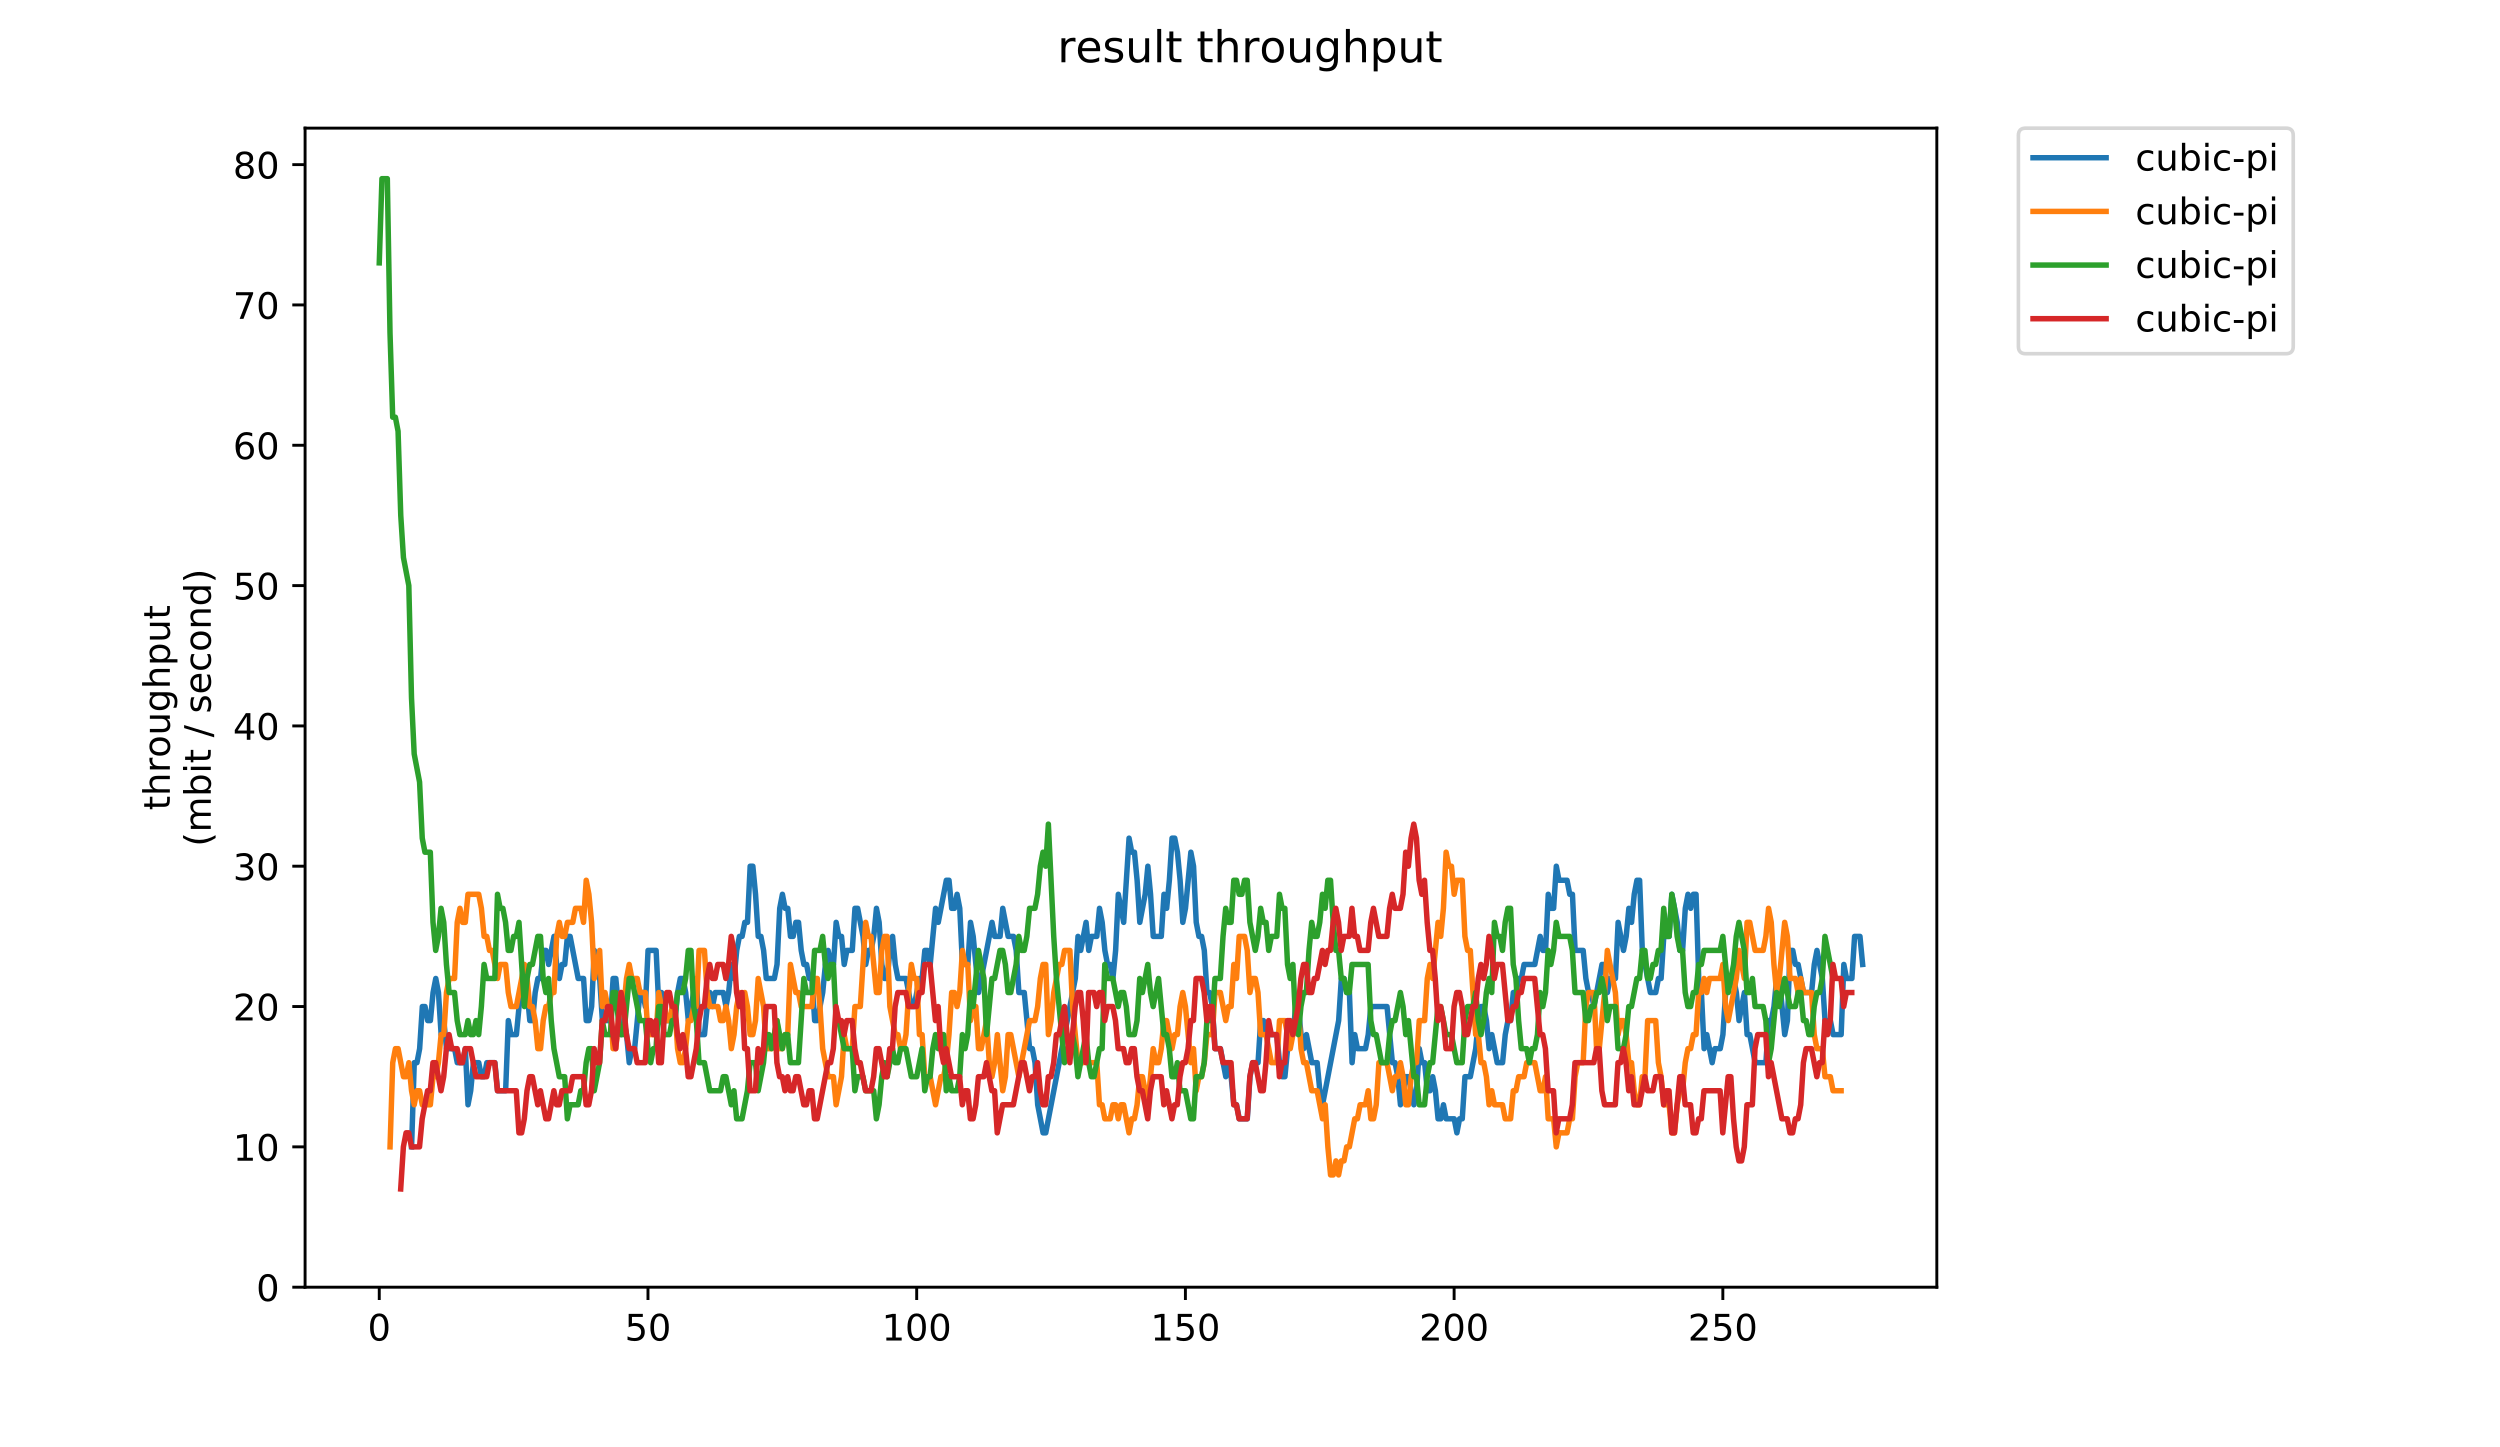 <?xml version="1.0" encoding="utf-8" standalone="no"?>
<!DOCTYPE svg PUBLIC "-//W3C//DTD SVG 1.1//EN"
  "http://www.w3.org/Graphics/SVG/1.1/DTD/svg11.dtd">
<!-- Created with matplotlib (https://matplotlib.org/) -->
<svg height="396pt" version="1.1" viewBox="0 0 684 396" width="684pt" xmlns="http://www.w3.org/2000/svg" xmlns:xlink="http://www.w3.org/1999/xlink">
 <defs>
  <style type="text/css">
*{stroke-linecap:butt;stroke-linejoin:round;}
  </style>
 </defs>
 <g id="figure_1">
  <g id="patch_1">
   <path d="M 0 396 
L 684 396 
L 684 0 
L 0 0 
z
" style="fill:#ffffff;"/>
  </g>
  <g id="axes_1">
   <g id="patch_2">
    <path d="M 83.472 352.174 
L 529.913 352.174 
L 529.913 35.062 
L 83.472 35.062 
z
" style="fill:#ffffff;"/>
   </g>
   <g id="matplotlib.axis_1">
    <g id="xtick_1">
     <g id="line2d_1">
      <defs>
       <path d="M 0 0 
L 0 3.5 
" id="m99dc785fff" style="stroke:#000000;stroke-width:0.8;"/>
      </defs>
      <g>
       <use style="stroke:#000000;stroke-width:0.8;" x="103.765" xlink:href="#m99dc785fff" y="352.174"/>
      </g>
     </g>
     <g id="text_1">
      <!-- 0 -->
      <defs>
       <path d="M 31.781 66.406 
Q 24.172 66.406 20.328 58.906 
Q 16.5 51.422 16.5 36.375 
Q 16.5 21.391 20.328 13.891 
Q 24.172 6.391 31.781 6.391 
Q 39.453 6.391 43.281 13.891 
Q 47.125 21.391 47.125 36.375 
Q 47.125 51.422 43.281 58.906 
Q 39.453 66.406 31.781 66.406 
z
M 31.781 74.219 
Q 44.047 74.219 50.516 64.516 
Q 56.984 54.828 56.984 36.375 
Q 56.984 17.969 50.516 8.266 
Q 44.047 -1.422 31.781 -1.422 
Q 19.531 -1.422 13.062 8.266 
Q 6.594 17.969 6.594 36.375 
Q 6.594 54.828 13.062 64.516 
Q 19.531 74.219 31.781 74.219 
z
" id="DejaVuSans-48"/>
      </defs>
      <g transform="translate(100.584 366.773)scale(0.1 -0.1)">
       <use xlink:href="#DejaVuSans-48"/>
      </g>
     </g>
    </g>
    <g id="xtick_2">
     <g id="line2d_2">
      <g>
       <use style="stroke:#000000;stroke-width:0.8;" x="177.286" xlink:href="#m99dc785fff" y="352.174"/>
      </g>
     </g>
     <g id="text_2">
      <!-- 50 -->
      <defs>
       <path d="M 10.797 72.906 
L 49.516 72.906 
L 49.516 64.594 
L 19.828 64.594 
L 19.828 46.734 
Q 21.969 47.469 24.109 47.828 
Q 26.266 48.188 28.422 48.188 
Q 40.625 48.188 47.75 41.5 
Q 54.891 34.812 54.891 23.391 
Q 54.891 11.625 47.562 5.094 
Q 40.234 -1.422 26.906 -1.422 
Q 22.312 -1.422 17.547 -0.641 
Q 12.797 0.141 7.719 1.703 
L 7.719 11.625 
Q 12.109 9.234 16.797 8.062 
Q 21.484 6.891 26.703 6.891 
Q 35.156 6.891 40.078 11.328 
Q 45.016 15.766 45.016 23.391 
Q 45.016 31 40.078 35.438 
Q 35.156 39.891 26.703 39.891 
Q 22.75 39.891 18.812 39.016 
Q 14.891 38.141 10.797 36.281 
z
" id="DejaVuSans-53"/>
      </defs>
      <g transform="translate(170.923 366.773)scale(0.1 -0.1)">
       <use xlink:href="#DejaVuSans-53"/>
       <use x="63.623" xlink:href="#DejaVuSans-48"/>
      </g>
     </g>
    </g>
    <g id="xtick_3">
     <g id="line2d_3">
      <g>
       <use style="stroke:#000000;stroke-width:0.8;" x="250.807" xlink:href="#m99dc785fff" y="352.174"/>
      </g>
     </g>
     <g id="text_3">
      <!-- 100 -->
      <defs>
       <path d="M 12.406 8.297 
L 28.516 8.297 
L 28.516 63.922 
L 10.984 60.406 
L 10.984 69.391 
L 28.422 72.906 
L 38.281 72.906 
L 38.281 8.297 
L 54.391 8.297 
L 54.391 0 
L 12.406 0 
z
" id="DejaVuSans-49"/>
      </defs>
      <g transform="translate(241.263 366.773)scale(0.1 -0.1)">
       <use xlink:href="#DejaVuSans-49"/>
       <use x="63.623" xlink:href="#DejaVuSans-48"/>
       <use x="127.246" xlink:href="#DejaVuSans-48"/>
      </g>
     </g>
    </g>
    <g id="xtick_4">
     <g id="line2d_4">
      <g>
       <use style="stroke:#000000;stroke-width:0.8;" x="324.327" xlink:href="#m99dc785fff" y="352.174"/>
      </g>
     </g>
     <g id="text_4">
      <!-- 150 -->
      <g transform="translate(314.784 366.773)scale(0.1 -0.1)">
       <use xlink:href="#DejaVuSans-49"/>
       <use x="63.623" xlink:href="#DejaVuSans-53"/>
       <use x="127.246" xlink:href="#DejaVuSans-48"/>
      </g>
     </g>
    </g>
    <g id="xtick_5">
     <g id="line2d_5">
      <g>
       <use style="stroke:#000000;stroke-width:0.8;" x="397.848" xlink:href="#m99dc785fff" y="352.174"/>
      </g>
     </g>
     <g id="text_5">
      <!-- 200 -->
      <defs>
       <path d="M 19.188 8.297 
L 53.609 8.297 
L 53.609 0 
L 7.328 0 
L 7.328 8.297 
Q 12.938 14.109 22.625 23.891 
Q 32.328 33.688 34.812 36.531 
Q 39.547 41.844 41.422 45.531 
Q 43.312 49.219 43.312 52.781 
Q 43.312 58.594 39.234 62.25 
Q 35.156 65.922 28.609 65.922 
Q 23.969 65.922 18.812 64.312 
Q 13.672 62.703 7.812 59.422 
L 7.812 69.391 
Q 13.766 71.781 18.938 73 
Q 24.125 74.219 28.422 74.219 
Q 39.75 74.219 46.484 68.547 
Q 53.219 62.891 53.219 53.422 
Q 53.219 48.922 51.531 44.891 
Q 49.859 40.875 45.406 35.406 
Q 44.188 33.984 37.641 27.219 
Q 31.109 20.453 19.188 8.297 
z
" id="DejaVuSans-50"/>
      </defs>
      <g transform="translate(388.304 366.773)scale(0.1 -0.1)">
       <use xlink:href="#DejaVuSans-50"/>
       <use x="63.623" xlink:href="#DejaVuSans-48"/>
       <use x="127.246" xlink:href="#DejaVuSans-48"/>
      </g>
     </g>
    </g>
    <g id="xtick_6">
     <g id="line2d_6">
      <g>
       <use style="stroke:#000000;stroke-width:0.8;" x="471.369" xlink:href="#m99dc785fff" y="352.174"/>
      </g>
     </g>
     <g id="text_6">
      <!-- 250 -->
      <g transform="translate(461.825 366.773)scale(0.1 -0.1)">
       <use xlink:href="#DejaVuSans-50"/>
       <use x="63.623" xlink:href="#DejaVuSans-53"/>
       <use x="127.246" xlink:href="#DejaVuSans-48"/>
      </g>
     </g>
    </g>
   </g>
   <g id="matplotlib.axis_2">
    <g id="ytick_1">
     <g id="line2d_7">
      <defs>
       <path d="M 0 0 
L -3.5 0 
" id="mbf0cfbc9b6" style="stroke:#000000;stroke-width:0.8;"/>
      </defs>
      <g>
       <use style="stroke:#000000;stroke-width:0.8;" x="83.472" xlink:href="#mbf0cfbc9b6" y="352.174"/>
      </g>
     </g>
     <g id="text_7">
      <!-- 0 -->
      <g transform="translate(70.11 355.973)scale(0.1 -0.1)">
       <use xlink:href="#DejaVuSans-48"/>
      </g>
     </g>
    </g>
    <g id="ytick_2">
     <g id="line2d_8">
      <g>
       <use style="stroke:#000000;stroke-width:0.8;" x="83.472" xlink:href="#mbf0cfbc9b6" y="313.783"/>
      </g>
     </g>
     <g id="text_8">
      <!-- 10 -->
      <g transform="translate(63.747 317.582)scale(0.1 -0.1)">
       <use xlink:href="#DejaVuSans-49"/>
       <use x="63.623" xlink:href="#DejaVuSans-48"/>
      </g>
     </g>
    </g>
    <g id="ytick_3">
     <g id="line2d_9">
      <g>
       <use style="stroke:#000000;stroke-width:0.8;" x="83.472" xlink:href="#mbf0cfbc9b6" y="275.392"/>
      </g>
     </g>
     <g id="text_9">
      <!-- 20 -->
      <g transform="translate(63.747 279.191)scale(0.1 -0.1)">
       <use xlink:href="#DejaVuSans-50"/>
       <use x="63.623" xlink:href="#DejaVuSans-48"/>
      </g>
     </g>
    </g>
    <g id="ytick_4">
     <g id="line2d_10">
      <g>
       <use style="stroke:#000000;stroke-width:0.8;" x="83.472" xlink:href="#mbf0cfbc9b6" y="237"/>
      </g>
     </g>
     <g id="text_10">
      <!-- 30 -->
      <defs>
       <path d="M 40.578 39.312 
Q 47.656 37.797 51.625 33 
Q 55.609 28.219 55.609 21.188 
Q 55.609 10.406 48.188 4.484 
Q 40.766 -1.422 27.094 -1.422 
Q 22.516 -1.422 17.656 -0.516 
Q 12.797 0.391 7.625 2.203 
L 7.625 11.719 
Q 11.719 9.328 16.594 8.109 
Q 21.484 6.891 26.812 6.891 
Q 36.078 6.891 40.938 10.547 
Q 45.797 14.203 45.797 21.188 
Q 45.797 27.641 41.281 31.266 
Q 36.766 34.906 28.719 34.906 
L 20.219 34.906 
L 20.219 43.016 
L 29.109 43.016 
Q 36.375 43.016 40.234 45.922 
Q 44.094 48.828 44.094 54.297 
Q 44.094 59.906 40.109 62.906 
Q 36.141 65.922 28.719 65.922 
Q 24.656 65.922 20.016 65.031 
Q 15.375 64.156 9.812 62.312 
L 9.812 71.094 
Q 15.438 72.656 20.344 73.438 
Q 25.25 74.219 29.594 74.219 
Q 40.828 74.219 47.359 69.109 
Q 53.906 64.016 53.906 55.328 
Q 53.906 49.266 50.438 45.094 
Q 46.969 40.922 40.578 39.312 
z
" id="DejaVuSans-51"/>
      </defs>
      <g transform="translate(63.747 240.8)scale(0.1 -0.1)">
       <use xlink:href="#DejaVuSans-51"/>
       <use x="63.623" xlink:href="#DejaVuSans-48"/>
      </g>
     </g>
    </g>
    <g id="ytick_5">
     <g id="line2d_11">
      <g>
       <use style="stroke:#000000;stroke-width:0.8;" x="83.472" xlink:href="#mbf0cfbc9b6" y="198.609"/>
      </g>
     </g>
     <g id="text_11">
      <!-- 40 -->
      <defs>
       <path d="M 37.797 64.312 
L 12.891 25.391 
L 37.797 25.391 
z
M 35.203 72.906 
L 47.609 72.906 
L 47.609 25.391 
L 58.016 25.391 
L 58.016 17.188 
L 47.609 17.188 
L 47.609 0 
L 37.797 0 
L 37.797 17.188 
L 4.891 17.188 
L 4.891 26.703 
z
" id="DejaVuSans-52"/>
      </defs>
      <g transform="translate(63.747 202.408)scale(0.1 -0.1)">
       <use xlink:href="#DejaVuSans-52"/>
       <use x="63.623" xlink:href="#DejaVuSans-48"/>
      </g>
     </g>
    </g>
    <g id="ytick_6">
     <g id="line2d_12">
      <g>
       <use style="stroke:#000000;stroke-width:0.8;" x="83.472" xlink:href="#mbf0cfbc9b6" y="160.218"/>
      </g>
     </g>
     <g id="text_12">
      <!-- 50 -->
      <g transform="translate(63.747 164.017)scale(0.1 -0.1)">
       <use xlink:href="#DejaVuSans-53"/>
       <use x="63.623" xlink:href="#DejaVuSans-48"/>
      </g>
     </g>
    </g>
    <g id="ytick_7">
     <g id="line2d_13">
      <g>
       <use style="stroke:#000000;stroke-width:0.8;" x="83.472" xlink:href="#mbf0cfbc9b6" y="121.827"/>
      </g>
     </g>
     <g id="text_13">
      <!-- 60 -->
      <defs>
       <path d="M 33.016 40.375 
Q 26.375 40.375 22.484 35.828 
Q 18.609 31.297 18.609 23.391 
Q 18.609 15.531 22.484 10.953 
Q 26.375 6.391 33.016 6.391 
Q 39.656 6.391 43.531 10.953 
Q 47.406 15.531 47.406 23.391 
Q 47.406 31.297 43.531 35.828 
Q 39.656 40.375 33.016 40.375 
z
M 52.594 71.297 
L 52.594 62.312 
Q 48.875 64.062 45.094 64.984 
Q 41.312 65.922 37.594 65.922 
Q 27.828 65.922 22.672 59.328 
Q 17.531 52.734 16.797 39.406 
Q 19.672 43.656 24.016 45.922 
Q 28.375 48.188 33.594 48.188 
Q 44.578 48.188 50.953 41.516 
Q 57.328 34.859 57.328 23.391 
Q 57.328 12.156 50.688 5.359 
Q 44.047 -1.422 33.016 -1.422 
Q 20.359 -1.422 13.672 8.266 
Q 6.984 17.969 6.984 36.375 
Q 6.984 53.656 15.188 63.938 
Q 23.391 74.219 37.203 74.219 
Q 40.922 74.219 44.703 73.484 
Q 48.484 72.75 52.594 71.297 
z
" id="DejaVuSans-54"/>
      </defs>
      <g transform="translate(63.747 125.626)scale(0.1 -0.1)">
       <use xlink:href="#DejaVuSans-54"/>
       <use x="63.623" xlink:href="#DejaVuSans-48"/>
      </g>
     </g>
    </g>
    <g id="ytick_8">
     <g id="line2d_14">
      <g>
       <use style="stroke:#000000;stroke-width:0.8;" x="83.472" xlink:href="#mbf0cfbc9b6" y="83.435"/>
      </g>
     </g>
     <g id="text_14">
      <!-- 70 -->
      <defs>
       <path d="M 8.203 72.906 
L 55.078 72.906 
L 55.078 68.703 
L 28.609 0 
L 18.312 0 
L 43.219 64.594 
L 8.203 64.594 
z
" id="DejaVuSans-55"/>
      </defs>
      <g transform="translate(63.747 87.235)scale(0.1 -0.1)">
       <use xlink:href="#DejaVuSans-55"/>
       <use x="63.623" xlink:href="#DejaVuSans-48"/>
      </g>
     </g>
    </g>
    <g id="ytick_9">
     <g id="line2d_15">
      <g>
       <use style="stroke:#000000;stroke-width:0.8;" x="83.472" xlink:href="#mbf0cfbc9b6" y="45.044"/>
      </g>
     </g>
     <g id="text_15">
      <!-- 80 -->
      <defs>
       <path d="M 31.781 34.625 
Q 24.75 34.625 20.719 30.859 
Q 16.703 27.094 16.703 20.516 
Q 16.703 13.922 20.719 10.156 
Q 24.75 6.391 31.781 6.391 
Q 38.812 6.391 42.859 10.172 
Q 46.922 13.969 46.922 20.516 
Q 46.922 27.094 42.891 30.859 
Q 38.875 34.625 31.781 34.625 
z
M 21.922 38.812 
Q 15.578 40.375 12.031 44.719 
Q 8.5 49.078 8.5 55.328 
Q 8.5 64.062 14.719 69.141 
Q 20.953 74.219 31.781 74.219 
Q 42.672 74.219 48.875 69.141 
Q 55.078 64.062 55.078 55.328 
Q 55.078 49.078 51.531 44.719 
Q 48 40.375 41.703 38.812 
Q 48.828 37.156 52.797 32.312 
Q 56.781 27.484 56.781 20.516 
Q 56.781 9.906 50.312 4.234 
Q 43.844 -1.422 31.781 -1.422 
Q 19.734 -1.422 13.25 4.234 
Q 6.781 9.906 6.781 20.516 
Q 6.781 27.484 10.781 32.312 
Q 14.797 37.156 21.922 38.812 
z
M 18.312 54.391 
Q 18.312 48.734 21.844 45.562 
Q 25.391 42.391 31.781 42.391 
Q 38.141 42.391 41.719 45.562 
Q 45.312 48.734 45.312 54.391 
Q 45.312 60.062 41.719 63.234 
Q 38.141 66.406 31.781 66.406 
Q 25.391 66.406 21.844 63.234 
Q 18.312 60.062 18.312 54.391 
z
" id="DejaVuSans-56"/>
      </defs>
      <g transform="translate(63.747 48.843)scale(0.1 -0.1)">
       <use xlink:href="#DejaVuSans-56"/>
       <use x="63.623" xlink:href="#DejaVuSans-48"/>
      </g>
     </g>
    </g>
    <g id="text_16">
     <!-- throughput -->
     <defs>
      <path d="M 18.312 70.219 
L 18.312 54.688 
L 36.812 54.688 
L 36.812 47.703 
L 18.312 47.703 
L 18.312 18.016 
Q 18.312 11.328 20.141 9.422 
Q 21.969 7.516 27.594 7.516 
L 36.812 7.516 
L 36.812 0 
L 27.594 0 
Q 17.188 0 13.234 3.875 
Q 9.281 7.766 9.281 18.016 
L 9.281 47.703 
L 2.688 47.703 
L 2.688 54.688 
L 9.281 54.688 
L 9.281 70.219 
z
" id="DejaVuSans-116"/>
      <path d="M 54.891 33.016 
L 54.891 0 
L 45.906 0 
L 45.906 32.719 
Q 45.906 40.484 42.875 44.328 
Q 39.844 48.188 33.797 48.188 
Q 26.516 48.188 22.312 43.547 
Q 18.109 38.922 18.109 30.906 
L 18.109 0 
L 9.078 0 
L 9.078 75.984 
L 18.109 75.984 
L 18.109 46.188 
Q 21.344 51.125 25.703 53.562 
Q 30.078 56 35.797 56 
Q 45.219 56 50.047 50.172 
Q 54.891 44.344 54.891 33.016 
z
" id="DejaVuSans-104"/>
      <path d="M 41.109 46.297 
Q 39.594 47.172 37.812 47.578 
Q 36.031 48 33.891 48 
Q 26.266 48 22.188 43.047 
Q 18.109 38.094 18.109 28.812 
L 18.109 0 
L 9.078 0 
L 9.078 54.688 
L 18.109 54.688 
L 18.109 46.188 
Q 20.953 51.172 25.484 53.578 
Q 30.031 56 36.531 56 
Q 37.453 56 38.578 55.875 
Q 39.703 55.766 41.062 55.516 
z
" id="DejaVuSans-114"/>
      <path d="M 30.609 48.391 
Q 23.391 48.391 19.188 42.75 
Q 14.984 37.109 14.984 27.297 
Q 14.984 17.484 19.156 11.844 
Q 23.344 6.203 30.609 6.203 
Q 37.797 6.203 41.984 11.859 
Q 46.188 17.531 46.188 27.297 
Q 46.188 37.016 41.984 42.703 
Q 37.797 48.391 30.609 48.391 
z
M 30.609 56 
Q 42.328 56 49.016 48.375 
Q 55.719 40.766 55.719 27.297 
Q 55.719 13.875 49.016 6.219 
Q 42.328 -1.422 30.609 -1.422 
Q 18.844 -1.422 12.172 6.219 
Q 5.516 13.875 5.516 27.297 
Q 5.516 40.766 12.172 48.375 
Q 18.844 56 30.609 56 
z
" id="DejaVuSans-111"/>
      <path d="M 8.5 21.578 
L 8.5 54.688 
L 17.484 54.688 
L 17.484 21.922 
Q 17.484 14.156 20.5 10.266 
Q 23.531 6.391 29.594 6.391 
Q 36.859 6.391 41.078 11.031 
Q 45.312 15.672 45.312 23.688 
L 45.312 54.688 
L 54.297 54.688 
L 54.297 0 
L 45.312 0 
L 45.312 8.406 
Q 42.047 3.422 37.719 1 
Q 33.406 -1.422 27.688 -1.422 
Q 18.266 -1.422 13.375 4.438 
Q 8.5 10.297 8.5 21.578 
z
M 31.109 56 
z
" id="DejaVuSans-117"/>
      <path d="M 45.406 27.984 
Q 45.406 37.75 41.375 43.109 
Q 37.359 48.484 30.078 48.484 
Q 22.859 48.484 18.828 43.109 
Q 14.797 37.75 14.797 27.984 
Q 14.797 18.266 18.828 12.891 
Q 22.859 7.516 30.078 7.516 
Q 37.359 7.516 41.375 12.891 
Q 45.406 18.266 45.406 27.984 
z
M 54.391 6.781 
Q 54.391 -7.172 48.188 -13.984 
Q 42 -20.797 29.203 -20.797 
Q 24.469 -20.797 20.266 -20.094 
Q 16.062 -19.391 12.109 -17.922 
L 12.109 -9.188 
Q 16.062 -11.328 19.922 -12.344 
Q 23.781 -13.375 27.781 -13.375 
Q 36.625 -13.375 41.016 -8.766 
Q 45.406 -4.156 45.406 5.172 
L 45.406 9.625 
Q 42.625 4.781 38.281 2.391 
Q 33.938 0 27.875 0 
Q 17.828 0 11.672 7.656 
Q 5.516 15.328 5.516 27.984 
Q 5.516 40.672 11.672 48.328 
Q 17.828 56 27.875 56 
Q 33.938 56 38.281 53.609 
Q 42.625 51.219 45.406 46.391 
L 45.406 54.688 
L 54.391 54.688 
z
" id="DejaVuSans-103"/>
      <path d="M 18.109 8.203 
L 18.109 -20.797 
L 9.078 -20.797 
L 9.078 54.688 
L 18.109 54.688 
L 18.109 46.391 
Q 20.953 51.266 25.266 53.625 
Q 29.594 56 35.594 56 
Q 45.562 56 51.781 48.094 
Q 58.016 40.188 58.016 27.297 
Q 58.016 14.406 51.781 6.484 
Q 45.562 -1.422 35.594 -1.422 
Q 29.594 -1.422 25.266 0.953 
Q 20.953 3.328 18.109 8.203 
z
M 48.688 27.297 
Q 48.688 37.203 44.609 42.844 
Q 40.531 48.484 33.406 48.484 
Q 26.266 48.484 22.188 42.844 
Q 18.109 37.203 18.109 27.297 
Q 18.109 17.391 22.188 11.75 
Q 26.266 6.109 33.406 6.109 
Q 40.531 6.109 44.609 11.75 
Q 48.688 17.391 48.688 27.297 
z
" id="DejaVuSans-112"/>
     </defs>
     <g transform="translate(46.47 221.675)rotate(-90)scale(0.1 -0.1)">
      <use xlink:href="#DejaVuSans-116"/>
      <use x="39.209" xlink:href="#DejaVuSans-104"/>
      <use x="102.588" xlink:href="#DejaVuSans-114"/>
      <use x="143.67" xlink:href="#DejaVuSans-111"/>
      <use x="204.852" xlink:href="#DejaVuSans-117"/>
      <use x="268.23" xlink:href="#DejaVuSans-103"/>
      <use x="331.707" xlink:href="#DejaVuSans-104"/>
      <use x="395.086" xlink:href="#DejaVuSans-112"/>
      <use x="458.562" xlink:href="#DejaVuSans-117"/>
      <use x="521.941" xlink:href="#DejaVuSans-116"/>
     </g>
     <!-- (mbit / second) -->
     <defs>
      <path d="M 31 75.875 
Q 24.469 64.656 21.281 53.656 
Q 18.109 42.672 18.109 31.391 
Q 18.109 20.125 21.312 9.062 
Q 24.516 -2 31 -13.188 
L 23.188 -13.188 
Q 15.875 -1.703 12.234 9.375 
Q 8.594 20.453 8.594 31.391 
Q 8.594 42.281 12.203 53.312 
Q 15.828 64.359 23.188 75.875 
z
" id="DejaVuSans-40"/>
      <path d="M 52 44.188 
Q 55.375 50.25 60.062 53.125 
Q 64.75 56 71.094 56 
Q 79.641 56 84.281 50.016 
Q 88.922 44.047 88.922 33.016 
L 88.922 0 
L 79.891 0 
L 79.891 32.719 
Q 79.891 40.578 77.094 44.375 
Q 74.312 48.188 68.609 48.188 
Q 61.625 48.188 57.562 43.547 
Q 53.516 38.922 53.516 30.906 
L 53.516 0 
L 44.484 0 
L 44.484 32.719 
Q 44.484 40.625 41.703 44.406 
Q 38.922 48.188 33.109 48.188 
Q 26.219 48.188 22.156 43.531 
Q 18.109 38.875 18.109 30.906 
L 18.109 0 
L 9.078 0 
L 9.078 54.688 
L 18.109 54.688 
L 18.109 46.188 
Q 21.188 51.219 25.484 53.609 
Q 29.781 56 35.688 56 
Q 41.656 56 45.828 52.969 
Q 50 49.953 52 44.188 
z
" id="DejaVuSans-109"/>
      <path d="M 48.688 27.297 
Q 48.688 37.203 44.609 42.844 
Q 40.531 48.484 33.406 48.484 
Q 26.266 48.484 22.188 42.844 
Q 18.109 37.203 18.109 27.297 
Q 18.109 17.391 22.188 11.75 
Q 26.266 6.109 33.406 6.109 
Q 40.531 6.109 44.609 11.75 
Q 48.688 17.391 48.688 27.297 
z
M 18.109 46.391 
Q 20.953 51.266 25.266 53.625 
Q 29.594 56 35.594 56 
Q 45.562 56 51.781 48.094 
Q 58.016 40.188 58.016 27.297 
Q 58.016 14.406 51.781 6.484 
Q 45.562 -1.422 35.594 -1.422 
Q 29.594 -1.422 25.266 0.953 
Q 20.953 3.328 18.109 8.203 
L 18.109 0 
L 9.078 0 
L 9.078 75.984 
L 18.109 75.984 
z
" id="DejaVuSans-98"/>
      <path d="M 9.422 54.688 
L 18.406 54.688 
L 18.406 0 
L 9.422 0 
z
M 9.422 75.984 
L 18.406 75.984 
L 18.406 64.594 
L 9.422 64.594 
z
" id="DejaVuSans-105"/>
      <path id="DejaVuSans-32"/>
      <path d="M 25.391 72.906 
L 33.688 72.906 
L 8.297 -9.281 
L 0 -9.281 
z
" id="DejaVuSans-47"/>
      <path d="M 44.281 53.078 
L 44.281 44.578 
Q 40.484 46.531 36.375 47.5 
Q 32.281 48.484 27.875 48.484 
Q 21.188 48.484 17.844 46.438 
Q 14.5 44.391 14.5 40.281 
Q 14.5 37.156 16.891 35.375 
Q 19.281 33.594 26.516 31.984 
L 29.594 31.297 
Q 39.156 29.25 43.188 25.516 
Q 47.219 21.781 47.219 15.094 
Q 47.219 7.469 41.188 3.016 
Q 35.156 -1.422 24.609 -1.422 
Q 20.219 -1.422 15.453 -0.562 
Q 10.688 0.297 5.422 2 
L 5.422 11.281 
Q 10.406 8.688 15.234 7.391 
Q 20.062 6.109 24.812 6.109 
Q 31.156 6.109 34.562 8.281 
Q 37.984 10.453 37.984 14.406 
Q 37.984 18.062 35.516 20.016 
Q 33.062 21.969 24.703 23.781 
L 21.578 24.516 
Q 13.234 26.266 9.516 29.906 
Q 5.812 33.547 5.812 39.891 
Q 5.812 47.609 11.281 51.797 
Q 16.75 56 26.812 56 
Q 31.781 56 36.172 55.266 
Q 40.578 54.547 44.281 53.078 
z
" id="DejaVuSans-115"/>
      <path d="M 56.203 29.594 
L 56.203 25.203 
L 14.891 25.203 
Q 15.484 15.922 20.484 11.062 
Q 25.484 6.203 34.422 6.203 
Q 39.594 6.203 44.453 7.469 
Q 49.312 8.734 54.109 11.281 
L 54.109 2.781 
Q 49.266 0.734 44.188 -0.344 
Q 39.109 -1.422 33.891 -1.422 
Q 20.797 -1.422 13.156 6.188 
Q 5.516 13.812 5.516 26.812 
Q 5.516 40.234 12.766 48.109 
Q 20.016 56 32.328 56 
Q 43.359 56 49.781 48.891 
Q 56.203 41.797 56.203 29.594 
z
M 47.219 32.234 
Q 47.125 39.594 43.094 43.984 
Q 39.062 48.391 32.422 48.391 
Q 24.906 48.391 20.391 44.141 
Q 15.875 39.891 15.188 32.172 
z
" id="DejaVuSans-101"/>
      <path d="M 48.781 52.594 
L 48.781 44.188 
Q 44.969 46.297 41.141 47.344 
Q 37.312 48.391 33.406 48.391 
Q 24.656 48.391 19.812 42.844 
Q 14.984 37.312 14.984 27.297 
Q 14.984 17.281 19.812 11.734 
Q 24.656 6.203 33.406 6.203 
Q 37.312 6.203 41.141 7.25 
Q 44.969 8.297 48.781 10.406 
L 48.781 2.094 
Q 45.016 0.344 40.984 -0.531 
Q 36.969 -1.422 32.422 -1.422 
Q 20.062 -1.422 12.781 6.344 
Q 5.516 14.109 5.516 27.297 
Q 5.516 40.672 12.859 48.328 
Q 20.219 56 33.016 56 
Q 37.156 56 41.109 55.141 
Q 45.062 54.297 48.781 52.594 
z
" id="DejaVuSans-99"/>
      <path d="M 54.891 33.016 
L 54.891 0 
L 45.906 0 
L 45.906 32.719 
Q 45.906 40.484 42.875 44.328 
Q 39.844 48.188 33.797 48.188 
Q 26.516 48.188 22.312 43.547 
Q 18.109 38.922 18.109 30.906 
L 18.109 0 
L 9.078 0 
L 9.078 54.688 
L 18.109 54.688 
L 18.109 46.188 
Q 21.344 51.125 25.703 53.562 
Q 30.078 56 35.797 56 
Q 45.219 56 50.047 50.172 
Q 54.891 44.344 54.891 33.016 
z
" id="DejaVuSans-110"/>
      <path d="M 45.406 46.391 
L 45.406 75.984 
L 54.391 75.984 
L 54.391 0 
L 45.406 0 
L 45.406 8.203 
Q 42.578 3.328 38.25 0.953 
Q 33.938 -1.422 27.875 -1.422 
Q 17.969 -1.422 11.734 6.484 
Q 5.516 14.406 5.516 27.297 
Q 5.516 40.188 11.734 48.094 
Q 17.969 56 27.875 56 
Q 33.938 56 38.25 53.625 
Q 42.578 51.266 45.406 46.391 
z
M 14.797 27.297 
Q 14.797 17.391 18.875 11.75 
Q 22.953 6.109 30.078 6.109 
Q 37.203 6.109 41.297 11.75 
Q 45.406 17.391 45.406 27.297 
Q 45.406 37.203 41.297 42.844 
Q 37.203 48.484 30.078 48.484 
Q 22.953 48.484 18.875 42.844 
Q 14.797 37.203 14.797 27.297 
z
" id="DejaVuSans-100"/>
      <path d="M 8.016 75.875 
L 15.828 75.875 
Q 23.141 64.359 26.781 53.312 
Q 30.422 42.281 30.422 31.391 
Q 30.422 20.453 26.781 9.375 
Q 23.141 -1.703 15.828 -13.188 
L 8.016 -13.188 
Q 14.5 -2 17.703 9.062 
Q 20.906 20.125 20.906 31.391 
Q 20.906 42.672 17.703 53.656 
Q 14.5 64.656 8.016 75.875 
z
" id="DejaVuSans-41"/>
     </defs>
     <g transform="translate(57.668 231.609)rotate(-90)scale(0.1 -0.1)">
      <use xlink:href="#DejaVuSans-40"/>
      <use x="39.014" xlink:href="#DejaVuSans-109"/>
      <use x="136.426" xlink:href="#DejaVuSans-98"/>
      <use x="199.902" xlink:href="#DejaVuSans-105"/>
      <use x="227.686" xlink:href="#DejaVuSans-116"/>
      <use x="266.895" xlink:href="#DejaVuSans-32"/>
      <use x="298.682" xlink:href="#DejaVuSans-47"/>
      <use x="332.373" xlink:href="#DejaVuSans-32"/>
      <use x="364.16" xlink:href="#DejaVuSans-115"/>
      <use x="416.26" xlink:href="#DejaVuSans-101"/>
      <use x="477.783" xlink:href="#DejaVuSans-99"/>
      <use x="532.764" xlink:href="#DejaVuSans-111"/>
      <use x="593.945" xlink:href="#DejaVuSans-110"/>
      <use x="657.324" xlink:href="#DejaVuSans-100"/>
      <use x="720.801" xlink:href="#DejaVuSans-41"/>
     </g>
    </g>
   </g>
   <g id="line2d_16">
    <path clip-path="url(#pc1c6c7b30b)" d="M 112.608 313.783 
L 113.343 290.748 
L 114.079 290.748 
L 114.814 286.909 
L 115.549 275.392 
L 116.284 275.392 
L 117.019 279.231 
L 117.755 279.231 
L 118.49 271.553 
L 119.225 267.713 
L 119.96 271.553 
L 120.695 283.07 
L 121.431 279.231 
L 122.166 286.909 
L 124.371 286.909 
L 125.107 290.748 
L 126.577 290.748 
L 127.312 286.909 
L 128.048 302.266 
L 128.783 298.426 
L 129.518 290.748 
L 130.988 290.748 
L 131.724 294.587 
L 132.459 294.587 
L 133.194 290.748 
L 135.4 290.748 
L 136.135 298.426 
L 138.34 298.426 
L 139.076 279.231 
L 139.811 283.07 
L 141.281 283.07 
L 142.016 275.392 
L 143.487 267.713 
L 144.222 271.553 
L 144.957 279.231 
L 145.693 279.231 
L 146.428 271.553 
L 147.163 267.713 
L 147.898 267.713 
L 148.633 260.035 
L 149.369 260.035 
L 150.104 263.874 
L 151.574 256.196 
L 152.309 263.874 
L 153.045 267.713 
L 153.78 263.874 
L 154.515 263.874 
L 155.25 256.196 
L 155.985 256.196 
L 158.191 267.713 
L 159.661 267.713 
L 160.397 279.231 
L 161.132 279.231 
L 161.867 275.392 
L 162.602 260.035 
L 164.073 267.713 
L 164.808 279.231 
L 167.014 279.231 
L 167.749 267.713 
L 168.484 267.713 
L 169.954 283.07 
L 170.69 279.231 
L 171.425 283.07 
L 172.16 290.748 
L 172.895 286.909 
L 173.63 286.909 
L 175.101 271.553 
L 175.836 271.553 
L 176.571 275.392 
L 177.306 260.035 
L 179.512 260.035 
L 180.247 275.392 
L 180.982 271.553 
L 182.453 279.231 
L 184.659 279.231 
L 185.394 271.553 
L 186.129 267.713 
L 186.864 267.713 
L 187.599 271.553 
L 188.335 279.231 
L 190.54 267.713 
L 191.275 283.07 
L 192.746 283.07 
L 193.481 275.392 
L 194.216 271.553 
L 194.951 275.392 
L 195.687 271.553 
L 197.892 271.553 
L 198.627 275.392 
L 199.363 271.553 
L 200.098 263.874 
L 200.833 267.713 
L 201.568 260.035 
L 202.303 256.196 
L 203.039 256.196 
L 203.774 252.357 
L 204.509 252.357 
L 205.244 237 
L 205.98 237 
L 206.715 244.679 
L 207.45 256.196 
L 208.185 256.196 
L 208.92 260.035 
L 209.656 267.713 
L 211.861 267.713 
L 212.596 263.874 
L 213.332 248.518 
L 214.067 244.679 
L 214.802 248.518 
L 215.537 248.518 
L 216.272 256.196 
L 217.008 256.196 
L 217.743 252.357 
L 218.478 252.357 
L 219.213 260.035 
L 219.948 263.874 
L 220.684 263.874 
L 221.419 267.713 
L 222.154 267.713 
L 222.889 279.231 
L 223.625 279.231 
L 225.095 271.553 
L 225.83 263.874 
L 226.565 260.035 
L 227.301 263.874 
L 228.036 263.874 
L 228.771 252.357 
L 229.506 256.196 
L 230.241 256.196 
L 230.977 263.874 
L 231.712 260.035 
L 233.182 260.035 
L 233.917 248.518 
L 234.653 248.518 
L 236.123 256.196 
L 236.858 263.874 
L 237.593 260.035 
L 238.329 260.035 
L 239.064 256.196 
L 239.799 248.518 
L 240.534 252.357 
L 241.269 263.874 
L 242.005 267.713 
L 242.74 267.713 
L 243.475 260.035 
L 244.21 256.196 
L 244.946 263.874 
L 245.681 267.713 
L 247.886 267.713 
L 249.357 275.392 
L 250.092 275.392 
L 251.562 267.713 
L 252.298 267.713 
L 253.033 260.035 
L 253.768 260.035 
L 254.503 263.874 
L 255.974 248.518 
L 256.709 252.357 
L 258.914 240.84 
L 259.65 240.84 
L 260.385 248.518 
L 261.12 248.518 
L 261.855 244.679 
L 262.591 248.518 
L 263.326 263.874 
L 264.796 263.874 
L 265.531 252.357 
L 266.267 256.196 
L 267.737 271.553 
L 271.413 252.357 
L 272.148 256.196 
L 273.619 256.196 
L 274.354 248.518 
L 275.824 256.196 
L 277.295 256.196 
L 278.03 260.035 
L 278.765 271.553 
L 280.235 271.553 
L 281.706 286.909 
L 282.441 286.909 
L 283.176 290.748 
L 283.912 302.266 
L 285.382 309.944 
L 286.117 309.944 
L 294.204 267.713 
L 294.94 256.196 
L 295.675 260.035 
L 297.145 252.357 
L 297.88 260.035 
L 298.616 256.196 
L 300.086 256.196 
L 300.821 248.518 
L 301.556 252.357 
L 302.292 260.035 
L 303.027 263.874 
L 303.762 263.874 
L 304.497 267.713 
L 305.233 260.035 
L 305.968 244.679 
L 307.438 252.357 
L 308.909 229.322 
L 309.644 233.161 
L 310.379 233.161 
L 311.114 240.84 
L 311.849 252.357 
L 313.32 244.679 
L 314.055 237 
L 314.79 244.679 
L 315.525 256.196 
L 317.731 256.196 
L 318.466 244.679 
L 319.201 248.518 
L 319.937 240.84 
L 320.672 229.322 
L 321.407 229.322 
L 322.142 233.161 
L 322.878 240.84 
L 323.613 252.357 
L 324.348 248.518 
L 325.818 233.161 
L 326.554 237 
L 327.289 252.357 
L 328.024 256.196 
L 328.759 256.196 
L 329.494 260.035 
L 330.23 271.553 
L 330.965 271.553 
L 331.7 275.392 
L 332.435 286.909 
L 333.906 286.909 
L 335.376 294.587 
L 336.111 290.748 
L 336.846 294.587 
L 337.582 302.266 
L 338.317 302.266 
L 339.052 306.105 
L 341.258 306.105 
L 341.993 294.587 
L 342.728 290.748 
L 344.199 290.748 
L 344.934 279.231 
L 345.669 279.231 
L 346.404 283.07 
L 349.345 283.07 
L 350.08 290.748 
L 350.815 294.587 
L 351.551 294.587 
L 352.286 286.909 
L 353.021 283.07 
L 353.756 283.07 
L 354.491 275.392 
L 355.227 275.392 
L 355.962 283.07 
L 356.697 286.909 
L 357.432 283.07 
L 358.903 290.748 
L 360.373 290.748 
L 361.108 298.426 
L 361.844 302.266 
L 366.255 279.231 
L 366.99 267.713 
L 367.725 267.713 
L 368.46 271.553 
L 369.196 271.553 
L 369.931 290.748 
L 370.666 283.07 
L 371.401 286.909 
L 373.607 286.909 
L 374.342 283.07 
L 375.077 275.392 
L 379.488 275.392 
L 380.959 290.748 
L 381.694 290.748 
L 382.429 294.587 
L 383.165 302.266 
L 384.635 294.587 
L 385.37 294.587 
L 386.841 302.266 
L 387.576 298.426 
L 388.311 286.909 
L 389.046 290.748 
L 389.781 290.748 
L 390.517 298.426 
L 391.252 298.426 
L 391.987 294.587 
L 392.722 298.426 
L 393.457 306.105 
L 394.193 306.105 
L 394.928 302.266 
L 395.663 306.105 
L 397.869 306.105 
L 398.604 309.944 
L 399.339 306.105 
L 400.074 306.105 
L 400.81 294.587 
L 402.28 294.587 
L 403.75 286.909 
L 404.486 279.231 
L 405.221 275.392 
L 405.956 275.392 
L 406.691 279.231 
L 407.426 286.909 
L 408.162 283.07 
L 409.632 290.748 
L 411.102 290.748 
L 411.838 283.07 
L 412.573 279.231 
L 413.308 279.231 
L 414.043 271.553 
L 414.778 271.553 
L 415.514 267.713 
L 416.249 267.713 
L 416.984 263.874 
L 419.925 263.874 
L 421.395 256.196 
L 422.131 260.035 
L 422.866 260.035 
L 423.601 244.679 
L 424.336 248.518 
L 425.071 248.518 
L 425.807 237 
L 426.542 240.84 
L 428.747 240.84 
L 429.483 244.679 
L 430.218 244.679 
L 430.953 260.035 
L 433.159 260.035 
L 433.894 267.713 
L 434.629 271.553 
L 435.364 271.553 
L 436.099 275.392 
L 438.305 263.874 
L 439.04 263.874 
L 439.776 271.553 
L 440.511 267.713 
L 441.981 267.713 
L 442.716 252.357 
L 444.187 260.035 
L 444.922 256.196 
L 445.657 248.518 
L 446.392 252.357 
L 447.128 244.679 
L 447.863 240.84 
L 448.598 240.84 
L 449.333 260.035 
L 451.539 271.553 
L 453.009 271.553 
L 453.744 267.713 
L 454.48 267.713 
L 455.215 256.196 
L 456.685 256.196 
L 457.42 244.679 
L 458.891 252.357 
L 459.626 260.035 
L 460.361 260.035 
L 461.097 248.518 
L 461.832 244.679 
L 462.567 248.518 
L 463.302 244.679 
L 464.037 244.679 
L 464.773 267.713 
L 465.508 271.553 
L 466.243 286.909 
L 466.978 283.07 
L 468.449 290.748 
L 469.184 286.909 
L 470.654 286.909 
L 471.389 283.07 
L 472.125 271.553 
L 472.86 267.713 
L 474.33 267.713 
L 475.065 271.553 
L 475.801 279.231 
L 477.271 271.553 
L 478.006 283.07 
L 478.741 283.07 
L 480.212 290.748 
L 483.153 290.748 
L 483.888 279.231 
L 484.623 279.231 
L 485.358 275.392 
L 486.094 267.713 
L 486.829 267.713 
L 488.299 283.07 
L 489.034 279.231 
L 489.77 260.035 
L 490.505 260.035 
L 491.24 263.874 
L 491.975 263.874 
L 493.446 271.553 
L 495.651 271.553 
L 496.386 263.874 
L 497.122 260.035 
L 498.592 267.713 
L 499.327 279.231 
L 500.798 279.231 
L 501.533 283.07 
L 503.739 283.07 
L 504.474 263.874 
L 505.209 267.713 
L 506.679 267.713 
L 507.415 256.196 
L 508.885 256.196 
L 509.62 263.874 
L 509.62 263.874 
" style="fill:none;stroke:#1f77b4;stroke-linecap:square;stroke-width:1.5;"/>
   </g>
   <g id="line2d_17">
    <path clip-path="url(#pc1c6c7b30b)" d="M 106.716 313.783 
L 107.451 290.748 
L 108.187 286.909 
L 108.922 286.909 
L 110.392 294.587 
L 111.127 294.587 
L 111.863 290.748 
L 112.598 298.426 
L 113.333 302.266 
L 114.068 298.426 
L 114.804 298.426 
L 115.539 302.266 
L 117.744 302.266 
L 118.48 294.587 
L 119.215 294.587 
L 119.95 290.748 
L 120.685 283.07 
L 121.42 283.07 
L 122.156 271.553 
L 122.891 267.713 
L 124.361 267.713 
L 125.096 252.357 
L 125.832 248.518 
L 126.567 252.357 
L 127.302 252.357 
L 128.037 244.679 
L 130.978 244.679 
L 131.713 248.518 
L 132.448 256.196 
L 133.184 256.196 
L 133.919 260.035 
L 134.654 260.035 
L 136.125 267.713 
L 136.86 263.874 
L 138.33 263.874 
L 139.065 271.553 
L 139.801 275.392 
L 141.271 275.392 
L 143.477 263.874 
L 144.212 267.713 
L 144.947 275.392 
L 145.682 275.392 
L 146.417 279.231 
L 147.153 286.909 
L 147.888 286.909 
L 148.623 279.231 
L 149.358 275.392 
L 150.093 275.392 
L 150.829 271.553 
L 151.564 271.553 
L 152.299 256.196 
L 153.034 252.357 
L 153.77 256.196 
L 154.505 256.196 
L 155.24 252.357 
L 156.71 252.357 
L 157.446 248.518 
L 158.916 248.518 
L 159.651 252.357 
L 160.386 240.84 
L 161.122 244.679 
L 161.857 252.357 
L 162.592 267.713 
L 164.062 260.035 
L 164.798 275.392 
L 165.533 271.553 
L 166.268 275.392 
L 167.003 275.392 
L 167.738 286.909 
L 168.474 286.909 
L 169.944 271.553 
L 170.679 275.392 
L 171.414 267.713 
L 172.15 263.874 
L 172.885 267.713 
L 174.355 267.713 
L 175.091 271.553 
L 176.561 271.553 
L 177.296 283.07 
L 179.502 283.07 
L 180.237 271.553 
L 180.972 275.392 
L 181.707 275.392 
L 182.443 279.231 
L 183.178 279.231 
L 183.913 275.392 
L 184.648 275.392 
L 185.383 286.909 
L 186.119 290.748 
L 186.854 290.748 
L 187.589 286.909 
L 188.324 279.231 
L 189.059 279.231 
L 189.795 275.392 
L 190.53 275.392 
L 191.265 260.035 
L 192.735 260.035 
L 193.471 271.553 
L 194.206 275.392 
L 196.412 275.392 
L 197.147 279.231 
L 197.882 279.231 
L 198.617 275.392 
L 199.352 279.231 
L 200.088 286.909 
L 200.823 283.07 
L 201.558 275.392 
L 202.293 271.553 
L 203.028 275.392 
L 203.764 271.553 
L 204.499 275.392 
L 205.234 283.07 
L 205.969 283.07 
L 206.704 279.231 
L 207.44 267.713 
L 208.91 275.392 
L 209.645 286.909 
L 211.116 286.909 
L 212.586 279.231 
L 213.321 286.909 
L 214.057 286.909 
L 214.792 283.07 
L 215.527 283.07 
L 216.262 263.874 
L 217.733 271.553 
L 218.468 271.553 
L 219.203 275.392 
L 222.144 275.392 
L 222.879 267.713 
L 223.614 267.713 
L 224.349 275.392 
L 225.085 286.909 
L 226.555 294.587 
L 228.025 294.587 
L 228.761 302.266 
L 230.231 294.587 
L 230.966 283.07 
L 231.701 286.909 
L 233.172 286.909 
L 233.907 275.392 
L 235.378 275.392 
L 236.848 252.357 
L 237.583 256.196 
L 238.318 256.196 
L 239.789 271.553 
L 240.524 271.553 
L 241.259 260.035 
L 241.994 256.196 
L 242.73 256.196 
L 243.465 275.392 
L 244.935 283.07 
L 245.67 283.07 
L 246.406 286.909 
L 247.141 286.909 
L 247.876 283.07 
L 248.611 271.553 
L 249.346 263.874 
L 250.082 267.713 
L 250.817 267.713 
L 251.552 283.07 
L 252.287 283.07 
L 253.023 294.587 
L 254.493 294.587 
L 255.963 302.266 
L 257.434 294.587 
L 258.169 294.587 
L 258.904 290.748 
L 259.639 283.07 
L 260.375 271.553 
L 261.11 271.553 
L 261.845 275.392 
L 262.58 271.553 
L 263.315 260.035 
L 264.051 263.874 
L 264.786 263.874 
L 265.521 279.231 
L 266.256 275.392 
L 266.991 275.392 
L 267.727 286.909 
L 268.462 286.909 
L 269.932 279.231 
L 270.667 290.748 
L 271.403 294.587 
L 272.138 290.748 
L 272.873 283.07 
L 274.344 298.426 
L 275.079 294.587 
L 275.814 283.07 
L 276.549 283.07 
L 278.755 294.587 
L 281.696 279.231 
L 283.166 279.231 
L 283.901 275.392 
L 284.636 267.713 
L 285.372 263.874 
L 286.107 263.874 
L 286.842 283.07 
L 287.577 279.231 
L 288.312 271.553 
L 289.783 263.874 
L 290.518 263.874 
L 291.253 260.035 
L 292.724 260.035 
L 293.459 275.392 
L 294.929 290.748 
L 296.4 290.748 
L 297.135 286.909 
L 297.87 290.748 
L 300.076 290.748 
L 300.811 302.266 
L 301.546 302.266 
L 302.281 306.105 
L 303.752 306.105 
L 304.487 302.266 
L 305.222 302.266 
L 305.957 306.105 
L 306.693 302.266 
L 307.428 302.266 
L 308.898 309.944 
L 309.633 306.105 
L 310.369 306.105 
L 311.104 302.266 
L 311.839 294.587 
L 312.574 294.587 
L 314.045 302.266 
L 315.515 286.909 
L 316.25 290.748 
L 316.986 290.748 
L 317.721 286.909 
L 318.456 279.231 
L 319.191 279.231 
L 320.662 286.909 
L 321.397 283.07 
L 322.132 283.07 
L 322.867 275.392 
L 323.602 271.553 
L 324.338 275.392 
L 325.808 290.748 
L 326.543 286.909 
L 327.278 298.426 
L 328.014 294.587 
L 328.749 294.587 
L 329.484 290.748 
L 330.219 283.07 
L 331.69 283.07 
L 332.425 271.553 
L 333.895 271.553 
L 335.366 279.231 
L 336.101 275.392 
L 336.836 275.392 
L 337.571 263.874 
L 338.307 267.713 
L 339.042 256.196 
L 340.512 256.196 
L 341.247 260.035 
L 341.983 271.553 
L 342.718 267.713 
L 343.453 267.713 
L 344.188 271.553 
L 344.923 283.07 
L 346.394 283.07 
L 347.864 290.748 
L 349.335 290.748 
L 350.07 279.231 
L 351.54 279.231 
L 353.011 286.909 
L 355.216 275.392 
L 355.952 286.909 
L 356.687 290.748 
L 357.422 290.748 
L 358.892 298.426 
L 360.363 298.426 
L 361.833 306.105 
L 362.568 302.266 
L 363.304 313.783 
L 364.039 321.461 
L 364.774 321.461 
L 365.509 317.622 
L 366.244 321.461 
L 366.98 317.622 
L 367.715 317.622 
L 368.45 313.783 
L 369.185 313.783 
L 370.656 306.105 
L 371.391 306.105 
L 372.126 302.266 
L 373.597 302.266 
L 374.332 298.426 
L 375.067 306.105 
L 375.802 306.105 
L 376.537 302.266 
L 377.273 290.748 
L 379.478 290.748 
L 380.949 298.426 
L 381.684 294.587 
L 382.419 294.587 
L 383.154 290.748 
L 383.889 294.587 
L 384.625 302.266 
L 385.36 302.266 
L 386.095 294.587 
L 386.83 290.748 
L 387.565 290.748 
L 388.301 279.231 
L 389.771 279.231 
L 390.506 267.713 
L 391.242 263.874 
L 391.977 267.713 
L 393.447 252.357 
L 394.182 256.196 
L 394.918 248.518 
L 395.653 233.161 
L 396.388 237 
L 397.123 237 
L 397.858 244.679 
L 398.594 240.84 
L 400.064 240.84 
L 400.799 256.196 
L 401.534 260.035 
L 402.27 260.035 
L 403.74 283.07 
L 404.475 283.07 
L 405.21 290.748 
L 405.946 290.748 
L 406.681 294.587 
L 407.416 302.266 
L 408.151 298.426 
L 408.886 302.266 
L 411.092 302.266 
L 411.827 306.105 
L 413.298 306.105 
L 414.033 298.426 
L 414.768 298.426 
L 415.503 294.587 
L 416.974 294.587 
L 417.709 290.748 
L 419.915 290.748 
L 421.385 298.426 
L 422.12 298.426 
L 422.855 294.587 
L 423.591 306.105 
L 425.061 306.105 
L 425.796 313.783 
L 426.531 309.944 
L 428.737 309.944 
L 429.472 306.105 
L 430.208 306.105 
L 430.943 294.587 
L 431.678 290.748 
L 433.148 290.748 
L 433.884 275.392 
L 434.619 271.553 
L 436.089 271.553 
L 436.824 286.909 
L 437.56 286.909 
L 439.03 271.553 
L 439.765 260.035 
L 441.971 271.553 
L 442.706 283.07 
L 443.441 279.231 
L 444.176 279.231 
L 444.912 283.07 
L 445.647 290.748 
L 446.382 290.748 
L 447.117 298.426 
L 447.852 302.266 
L 448.588 302.266 
L 449.323 294.587 
L 450.058 294.587 
L 450.793 279.231 
L 452.999 279.231 
L 453.734 290.748 
L 454.469 294.587 
L 455.205 302.266 
L 456.675 302.266 
L 457.41 309.944 
L 458.145 309.944 
L 458.881 302.266 
L 459.616 298.426 
L 460.351 298.426 
L 461.086 290.748 
L 461.821 286.909 
L 462.557 286.909 
L 463.292 283.07 
L 464.027 283.07 
L 464.762 271.553 
L 465.497 271.553 
L 466.233 267.713 
L 466.968 271.553 
L 467.703 267.713 
L 470.644 267.713 
L 471.379 263.874 
L 472.114 275.392 
L 472.85 279.231 
L 475.055 267.713 
L 475.79 260.035 
L 477.261 267.713 
L 477.996 252.357 
L 478.731 252.357 
L 480.202 260.035 
L 482.407 260.035 
L 483.142 256.196 
L 483.878 248.518 
L 484.613 252.357 
L 485.348 263.874 
L 486.083 271.553 
L 486.818 267.713 
L 488.289 252.357 
L 489.024 256.196 
L 489.759 267.713 
L 491.23 267.713 
L 491.965 271.553 
L 492.7 267.713 
L 493.435 271.553 
L 495.641 271.553 
L 496.376 283.07 
L 497.111 286.909 
L 498.582 286.909 
L 499.317 294.587 
L 500.787 294.587 
L 501.523 298.426 
L 503.728 298.426 
L 503.728 298.426 
" style="fill:none;stroke:#ff7f0e;stroke-linecap:square;stroke-width:1.5;"/>
   </g>
   <g id="line2d_18">
    <path clip-path="url(#pc1c6c7b30b)" d="M 103.765 71.918 
L 104.5 48.883 
L 105.971 48.883 
L 106.706 91.114 
L 107.441 114.148 
L 108.176 114.148 
L 108.912 117.988 
L 109.647 141.022 
L 110.382 152.54 
L 111.852 160.218 
L 112.588 190.931 
L 113.323 206.287 
L 114.793 213.966 
L 115.528 229.322 
L 116.264 233.161 
L 117.734 233.161 
L 118.469 252.357 
L 119.204 260.035 
L 119.94 256.196 
L 120.675 248.518 
L 121.41 252.357 
L 122.145 263.874 
L 122.88 271.553 
L 124.351 271.553 
L 125.086 279.231 
L 125.821 283.07 
L 127.292 283.07 
L 128.027 279.231 
L 128.762 283.07 
L 129.497 283.07 
L 130.233 279.231 
L 130.968 283.07 
L 131.703 275.392 
L 132.438 263.874 
L 133.173 267.713 
L 135.379 267.713 
L 136.114 244.679 
L 136.849 248.518 
L 137.585 248.518 
L 138.32 252.357 
L 139.055 260.035 
L 139.79 260.035 
L 140.525 256.196 
L 141.261 256.196 
L 141.996 252.357 
L 143.466 275.392 
L 144.202 267.713 
L 144.937 263.874 
L 145.672 263.874 
L 147.142 256.196 
L 147.878 256.196 
L 148.613 267.713 
L 149.348 271.553 
L 150.083 267.713 
L 150.818 279.231 
L 151.554 286.909 
L 153.024 294.587 
L 154.494 294.587 
L 155.23 306.105 
L 155.965 302.266 
L 158.17 302.266 
L 158.906 298.426 
L 159.641 298.426 
L 160.376 290.748 
L 161.111 286.909 
L 161.846 286.909 
L 162.582 298.426 
L 164.052 290.748 
L 164.787 279.231 
L 165.523 283.07 
L 166.993 283.07 
L 167.728 271.553 
L 168.463 271.553 
L 169.199 279.231 
L 169.934 283.07 
L 170.669 283.07 
L 172.139 267.713 
L 172.875 267.713 
L 175.08 279.231 
L 176.551 279.231 
L 177.286 286.909 
L 178.021 290.748 
L 178.756 286.909 
L 179.491 286.909 
L 180.227 275.392 
L 180.962 275.392 
L 181.697 283.07 
L 183.168 283.07 
L 183.903 279.231 
L 184.638 279.231 
L 185.373 271.553 
L 186.844 271.553 
L 187.579 267.713 
L 188.314 260.035 
L 189.049 260.035 
L 189.784 275.392 
L 190.52 279.231 
L 191.255 290.748 
L 192.725 290.748 
L 194.196 298.426 
L 197.136 298.426 
L 197.872 294.587 
L 198.607 294.587 
L 200.077 302.266 
L 200.812 298.426 
L 201.548 306.105 
L 203.018 306.105 
L 204.489 298.426 
L 205.224 290.748 
L 206.694 290.748 
L 207.429 298.426 
L 208.9 290.748 
L 209.635 283.07 
L 210.37 283.07 
L 211.105 286.909 
L 212.576 279.231 
L 214.046 286.909 
L 214.781 283.07 
L 215.517 283.07 
L 216.252 290.748 
L 218.457 290.748 
L 219.928 267.713 
L 220.663 271.553 
L 222.134 271.553 
L 222.869 260.035 
L 224.339 260.035 
L 225.074 256.196 
L 225.81 263.874 
L 226.545 267.713 
L 227.28 263.874 
L 228.015 263.874 
L 228.75 279.231 
L 229.486 279.231 
L 230.956 286.909 
L 233.162 286.909 
L 233.897 298.426 
L 234.632 294.587 
L 236.102 294.587 
L 236.838 298.426 
L 239.043 298.426 
L 239.778 306.105 
L 240.514 302.266 
L 241.249 294.587 
L 241.984 290.748 
L 242.719 294.587 
L 244.19 286.909 
L 244.925 290.748 
L 245.66 290.748 
L 246.395 286.909 
L 247.866 286.909 
L 249.336 294.587 
L 250.807 294.587 
L 252.277 286.909 
L 253.012 298.426 
L 253.747 294.587 
L 254.483 294.587 
L 255.218 286.909 
L 255.953 283.07 
L 256.688 286.909 
L 257.423 283.07 
L 258.159 283.07 
L 258.894 298.426 
L 259.629 294.587 
L 260.364 298.426 
L 261.835 298.426 
L 262.57 294.587 
L 263.305 283.07 
L 264.04 286.909 
L 264.776 283.07 
L 265.511 271.553 
L 266.246 275.392 
L 267.716 260.035 
L 269.187 267.713 
L 269.922 283.07 
L 271.392 267.713 
L 272.128 267.713 
L 273.598 260.035 
L 274.333 260.035 
L 275.068 263.874 
L 275.804 271.553 
L 276.539 271.553 
L 278.009 263.874 
L 278.744 256.196 
L 279.48 260.035 
L 280.215 260.035 
L 280.95 256.196 
L 281.685 248.518 
L 283.156 248.518 
L 283.891 244.679 
L 284.626 237 
L 285.361 233.161 
L 286.097 237 
L 286.832 225.483 
L 288.302 256.196 
L 289.037 267.713 
L 291.243 290.748 
L 291.978 286.909 
L 292.713 286.909 
L 293.449 283.07 
L 294.184 286.909 
L 294.919 294.587 
L 297.125 283.07 
L 297.86 290.748 
L 298.595 294.587 
L 299.33 294.587 
L 300.801 286.909 
L 301.536 286.909 
L 302.271 263.874 
L 303.006 267.713 
L 304.477 267.713 
L 305.947 275.392 
L 306.682 271.553 
L 307.418 271.553 
L 308.153 275.392 
L 308.888 283.07 
L 310.358 283.07 
L 311.094 279.231 
L 311.829 267.713 
L 312.564 271.553 
L 314.034 263.874 
L 314.77 271.553 
L 315.505 275.392 
L 316.975 267.713 
L 318.446 283.07 
L 319.181 283.07 
L 319.916 286.909 
L 320.651 294.587 
L 321.387 294.587 
L 322.122 290.748 
L 322.857 298.426 
L 324.327 298.426 
L 325.798 306.105 
L 326.533 306.105 
L 327.268 294.587 
L 328.739 294.587 
L 329.474 290.748 
L 330.209 279.231 
L 331.679 279.231 
L 332.415 267.713 
L 333.885 267.713 
L 334.62 256.196 
L 335.355 248.518 
L 336.091 252.357 
L 336.826 252.357 
L 337.561 240.84 
L 338.296 240.84 
L 339.031 244.679 
L 339.767 244.679 
L 340.502 240.84 
L 341.237 240.84 
L 341.972 252.357 
L 343.443 260.035 
L 344.178 256.196 
L 344.913 248.518 
L 345.648 252.357 
L 346.384 252.357 
L 347.119 260.035 
L 347.854 256.196 
L 349.324 256.196 
L 350.06 244.679 
L 350.795 248.518 
L 351.53 248.518 
L 352.265 263.874 
L 353 267.713 
L 353.736 263.874 
L 354.471 279.231 
L 355.206 283.07 
L 355.941 275.392 
L 356.676 271.553 
L 357.412 271.553 
L 358.147 260.035 
L 358.882 252.357 
L 359.617 256.196 
L 360.353 256.196 
L 361.088 252.357 
L 361.823 244.679 
L 362.558 248.518 
L 363.293 240.84 
L 364.029 240.84 
L 364.764 252.357 
L 365.499 260.035 
L 366.234 260.035 
L 366.969 267.713 
L 367.705 267.713 
L 368.44 271.553 
L 369.175 271.553 
L 369.91 263.874 
L 374.321 263.874 
L 375.057 279.231 
L 375.792 283.07 
L 376.527 283.07 
L 377.997 290.748 
L 379.468 290.748 
L 380.203 283.07 
L 380.938 279.231 
L 381.674 279.231 
L 383.144 271.553 
L 383.879 275.392 
L 384.614 283.07 
L 385.35 279.231 
L 386.82 294.587 
L 387.555 294.587 
L 388.29 302.266 
L 389.761 302.266 
L 390.496 294.587 
L 391.231 290.748 
L 391.966 290.748 
L 393.437 275.392 
L 394.172 275.392 
L 395.642 283.07 
L 397.113 283.07 
L 398.583 290.748 
L 400.054 290.748 
L 400.789 279.231 
L 401.524 275.392 
L 402.995 275.392 
L 403.73 271.553 
L 404.465 279.231 
L 405.2 283.07 
L 405.935 279.231 
L 406.671 271.553 
L 407.406 267.713 
L 408.141 271.553 
L 408.876 252.357 
L 409.611 256.196 
L 410.347 256.196 
L 411.082 260.035 
L 411.817 252.357 
L 412.552 248.518 
L 413.287 248.518 
L 414.023 263.874 
L 414.758 267.713 
L 415.493 279.231 
L 416.228 286.909 
L 417.699 286.909 
L 418.434 290.748 
L 419.169 286.909 
L 419.904 286.909 
L 420.64 283.07 
L 421.375 271.553 
L 422.11 275.392 
L 422.845 271.553 
L 423.58 260.035 
L 424.316 263.874 
L 425.051 260.035 
L 425.786 252.357 
L 426.521 256.196 
L 429.462 256.196 
L 430.197 260.035 
L 430.932 271.553 
L 433.138 271.553 
L 433.873 279.231 
L 434.608 279.231 
L 435.344 275.392 
L 436.079 275.392 
L 436.814 271.553 
L 437.549 271.553 
L 438.285 267.713 
L 439.02 271.553 
L 439.755 279.231 
L 440.49 275.392 
L 441.961 275.392 
L 442.696 286.909 
L 444.166 286.909 
L 444.901 283.07 
L 445.637 275.392 
L 446.372 275.392 
L 447.842 267.713 
L 448.577 267.713 
L 449.313 260.035 
L 450.048 260.035 
L 450.783 267.713 
L 451.518 267.713 
L 452.253 263.874 
L 452.989 263.874 
L 453.724 260.035 
L 454.459 260.035 
L 455.194 248.518 
L 455.929 256.196 
L 456.665 256.196 
L 457.4 244.679 
L 458.135 248.518 
L 458.87 256.196 
L 459.606 260.035 
L 460.341 260.035 
L 461.076 271.553 
L 461.811 275.392 
L 462.546 275.392 
L 463.282 271.553 
L 464.017 271.553 
L 464.752 263.874 
L 465.487 263.874 
L 466.222 260.035 
L 470.634 260.035 
L 471.369 256.196 
L 472.839 271.553 
L 474.31 263.874 
L 475.045 256.196 
L 475.78 252.357 
L 477.25 260.035 
L 477.986 271.553 
L 478.721 271.553 
L 479.456 267.713 
L 480.191 275.392 
L 482.397 275.392 
L 483.132 279.231 
L 483.867 290.748 
L 484.603 286.909 
L 486.073 271.553 
L 486.808 275.392 
L 488.279 267.713 
L 489.749 275.392 
L 491.219 275.392 
L 491.955 271.553 
L 492.69 271.553 
L 493.425 279.231 
L 494.16 279.231 
L 494.895 283.07 
L 495.631 283.07 
L 496.366 275.392 
L 497.101 271.553 
L 497.836 271.553 
L 498.572 267.713 
L 499.307 256.196 
L 501.512 267.713 
L 501.512 267.713 
" style="fill:none;stroke:#2ca02c;stroke-linecap:square;stroke-width:1.5;"/>
   </g>
   <g id="line2d_19">
    <path clip-path="url(#pc1c6c7b30b)" d="M 109.631 325.3 
L 110.366 313.783 
L 111.101 309.944 
L 111.836 309.944 
L 112.571 313.783 
L 114.777 313.783 
L 115.512 306.105 
L 116.983 298.426 
L 117.718 298.426 
L 118.453 290.748 
L 119.188 290.748 
L 120.659 298.426 
L 121.394 294.587 
L 122.129 286.909 
L 122.864 283.07 
L 123.6 286.909 
L 125.07 286.909 
L 125.805 290.748 
L 126.54 290.748 
L 127.276 286.909 
L 128.746 286.909 
L 130.216 294.587 
L 133.157 294.587 
L 133.892 290.748 
L 135.363 290.748 
L 136.098 298.426 
L 141.245 298.426 
L 141.98 309.944 
L 142.715 309.944 
L 143.45 306.105 
L 144.185 298.426 
L 144.921 294.587 
L 145.656 294.587 
L 147.126 302.266 
L 147.861 298.426 
L 149.332 306.105 
L 150.067 306.105 
L 151.537 298.426 
L 152.273 302.266 
L 153.008 302.266 
L 153.743 298.426 
L 155.949 298.426 
L 156.684 294.587 
L 159.625 294.587 
L 160.36 302.266 
L 161.095 302.266 
L 161.83 298.426 
L 162.566 286.909 
L 163.301 290.748 
L 164.036 290.748 
L 164.771 279.231 
L 165.506 279.231 
L 166.242 275.392 
L 166.977 275.392 
L 167.712 283.07 
L 168.447 286.909 
L 169.918 271.553 
L 170.653 275.392 
L 171.388 283.07 
L 172.123 286.909 
L 173.594 286.909 
L 174.329 290.748 
L 176.534 290.748 
L 177.27 279.231 
L 178.005 279.231 
L 178.74 283.07 
L 179.475 279.231 
L 180.211 290.748 
L 180.946 290.748 
L 181.681 279.231 
L 182.416 271.553 
L 183.151 271.553 
L 183.887 275.392 
L 184.622 275.392 
L 185.357 283.07 
L 186.092 286.909 
L 186.827 283.07 
L 187.563 286.909 
L 188.298 294.587 
L 189.033 294.587 
L 190.503 286.909 
L 191.239 279.231 
L 191.974 275.392 
L 192.709 275.392 
L 193.444 267.713 
L 194.179 263.874 
L 194.915 267.713 
L 195.65 267.713 
L 196.385 263.874 
L 197.855 263.874 
L 198.591 267.713 
L 199.326 263.874 
L 200.061 256.196 
L 200.796 260.035 
L 201.532 271.553 
L 202.267 275.392 
L 203.002 271.553 
L 203.737 286.909 
L 204.472 286.909 
L 205.208 298.426 
L 206.678 298.426 
L 207.413 286.909 
L 208.148 290.748 
L 208.884 286.909 
L 209.619 275.392 
L 211.824 275.392 
L 212.56 290.748 
L 213.295 294.587 
L 214.03 294.587 
L 214.765 298.426 
L 215.5 294.587 
L 216.236 298.426 
L 216.971 298.426 
L 217.706 294.587 
L 218.441 294.587 
L 219.912 302.266 
L 220.647 302.266 
L 221.382 298.426 
L 222.117 298.426 
L 222.853 306.105 
L 223.588 306.105 
L 226.529 290.748 
L 227.264 290.748 
L 227.999 286.909 
L 228.734 275.392 
L 229.469 279.231 
L 230.205 279.231 
L 230.94 283.07 
L 231.675 279.231 
L 233.145 279.231 
L 233.881 286.909 
L 234.616 290.748 
L 235.351 290.748 
L 236.821 298.426 
L 238.292 298.426 
L 239.027 294.587 
L 239.762 286.909 
L 240.498 286.909 
L 241.968 294.587 
L 242.703 294.587 
L 243.438 286.909 
L 244.174 286.909 
L 244.909 275.392 
L 245.644 271.553 
L 247.85 271.553 
L 248.585 275.392 
L 250.79 275.392 
L 251.526 271.553 
L 252.261 271.553 
L 252.996 263.874 
L 254.466 263.874 
L 255.937 279.231 
L 256.672 275.392 
L 257.407 286.909 
L 258.142 290.748 
L 258.878 286.909 
L 260.348 294.587 
L 262.554 294.587 
L 263.289 302.266 
L 264.024 298.426 
L 264.759 298.426 
L 265.495 306.105 
L 266.23 306.105 
L 266.965 302.266 
L 267.7 294.587 
L 269.171 294.587 
L 269.906 290.748 
L 271.376 298.426 
L 272.111 298.426 
L 272.847 309.944 
L 274.317 302.266 
L 277.258 302.266 
L 279.464 290.748 
L 280.199 290.748 
L 281.669 298.426 
L 282.404 294.587 
L 283.14 294.587 
L 283.875 290.748 
L 284.61 298.426 
L 285.345 302.266 
L 286.08 302.266 
L 286.816 294.587 
L 287.551 294.587 
L 288.286 290.748 
L 289.021 283.07 
L 289.756 283.07 
L 291.227 275.392 
L 292.697 290.748 
L 294.168 275.392 
L 294.903 271.553 
L 295.638 271.553 
L 296.373 279.231 
L 297.108 290.748 
L 297.844 271.553 
L 299.314 271.553 
L 300.049 275.392 
L 300.785 271.553 
L 301.52 271.553 
L 302.255 279.231 
L 302.99 275.392 
L 304.461 275.392 
L 305.196 279.231 
L 305.931 286.909 
L 307.401 286.909 
L 308.137 290.748 
L 308.872 290.748 
L 309.607 286.909 
L 310.342 286.909 
L 311.077 294.587 
L 311.813 298.426 
L 312.548 298.426 
L 314.018 306.105 
L 314.753 298.426 
L 315.489 294.587 
L 317.694 294.587 
L 318.43 302.266 
L 319.165 298.426 
L 320.635 306.105 
L 321.37 302.266 
L 322.106 302.266 
L 322.841 294.587 
L 323.576 290.748 
L 324.311 290.748 
L 325.046 286.909 
L 325.782 279.231 
L 326.517 279.231 
L 327.252 267.713 
L 328.722 267.713 
L 329.458 271.553 
L 330.193 279.231 
L 330.928 275.392 
L 331.663 275.392 
L 332.398 286.909 
L 333.869 286.909 
L 334.604 290.748 
L 336.81 290.748 
L 337.545 302.266 
L 338.28 302.266 
L 339.015 306.105 
L 341.221 306.105 
L 341.956 294.587 
L 342.691 290.748 
L 343.427 290.748 
L 344.897 298.426 
L 345.632 298.426 
L 346.367 290.748 
L 347.103 279.231 
L 347.838 283.07 
L 349.308 283.07 
L 350.043 294.587 
L 350.779 290.748 
L 351.514 290.748 
L 352.249 279.231 
L 352.984 279.231 
L 353.719 283.07 
L 355.19 275.392 
L 355.925 267.713 
L 356.66 263.874 
L 357.396 263.874 
L 358.131 271.553 
L 358.866 271.553 
L 359.601 267.713 
L 360.336 267.713 
L 361.807 260.035 
L 362.542 263.874 
L 363.277 260.035 
L 364.012 260.035 
L 364.748 252.357 
L 365.483 248.518 
L 366.218 252.357 
L 366.953 260.035 
L 367.688 256.196 
L 369.159 256.196 
L 369.894 248.518 
L 370.629 256.196 
L 371.364 256.196 
L 372.1 260.035 
L 374.305 260.035 
L 375.04 252.357 
L 375.776 248.518 
L 377.246 256.196 
L 379.452 256.196 
L 380.187 248.518 
L 380.922 244.679 
L 381.657 248.518 
L 383.128 248.518 
L 383.863 244.679 
L 384.598 233.161 
L 385.333 237 
L 386.069 229.322 
L 386.804 225.483 
L 387.539 229.322 
L 388.274 240.84 
L 389.009 244.679 
L 389.745 240.84 
L 390.48 252.357 
L 391.215 260.035 
L 391.95 260.035 
L 392.685 267.713 
L 393.421 279.231 
L 394.156 275.392 
L 394.891 279.231 
L 395.626 286.909 
L 397.097 286.909 
L 397.832 275.392 
L 398.567 271.553 
L 399.302 271.553 
L 400.038 275.392 
L 400.773 283.07 
L 401.508 283.07 
L 402.978 275.392 
L 403.714 275.392 
L 404.449 267.713 
L 405.184 263.874 
L 405.919 267.713 
L 406.654 263.874 
L 407.39 256.196 
L 408.125 260.035 
L 408.86 267.713 
L 409.595 263.874 
L 411.066 263.874 
L 412.536 279.231 
L 413.271 279.231 
L 414.006 275.392 
L 414.742 275.392 
L 415.477 271.553 
L 416.212 271.553 
L 416.947 267.713 
L 419.888 267.713 
L 421.359 283.07 
L 422.094 283.07 
L 422.829 286.909 
L 423.564 298.426 
L 425.035 298.426 
L 425.77 309.944 
L 426.505 306.105 
L 429.446 306.105 
L 430.181 302.266 
L 430.916 290.748 
L 436.063 290.748 
L 436.798 286.909 
L 437.533 286.909 
L 438.268 298.426 
L 439.004 302.266 
L 441.944 302.266 
L 442.68 290.748 
L 443.415 290.748 
L 444.15 286.909 
L 444.885 290.748 
L 445.62 298.426 
L 446.356 294.587 
L 447.091 302.266 
L 448.561 302.266 
L 450.032 294.587 
L 450.767 298.426 
L 452.237 298.426 
L 452.972 294.587 
L 454.443 294.587 
L 455.178 302.266 
L 455.913 298.426 
L 456.649 298.426 
L 457.384 309.944 
L 458.119 309.944 
L 459.589 294.587 
L 460.325 294.587 
L 461.06 302.266 
L 462.53 302.266 
L 463.265 309.944 
L 464.001 309.944 
L 464.736 306.105 
L 465.471 306.105 
L 466.206 298.426 
L 470.617 298.426 
L 471.353 309.944 
L 472.823 294.587 
L 473.558 294.587 
L 474.293 306.105 
L 475.029 313.783 
L 475.764 317.622 
L 476.499 317.622 
L 477.234 313.783 
L 477.97 302.266 
L 479.44 302.266 
L 480.175 286.909 
L 480.91 283.07 
L 483.116 283.07 
L 483.851 294.587 
L 484.586 290.748 
L 487.527 306.105 
L 488.998 306.105 
L 489.733 309.944 
L 490.468 309.944 
L 491.203 306.105 
L 491.938 306.105 
L 492.674 302.266 
L 493.409 290.748 
L 494.144 286.909 
L 495.615 286.909 
L 497.085 294.587 
L 497.82 290.748 
L 498.555 290.748 
L 499.291 279.231 
L 500.026 283.07 
L 500.761 279.231 
L 501.496 263.874 
L 502.231 267.713 
L 503.702 267.713 
L 504.437 275.392 
L 505.172 271.553 
L 506.643 271.553 
L 506.643 271.553 
" style="fill:none;stroke:#d62728;stroke-linecap:square;stroke-width:1.5;"/>
   </g>
   <g id="patch_3">
    <path d="M 83.472 352.174 
L 83.472 35.062 
" style="fill:none;stroke:#000000;stroke-linecap:square;stroke-linejoin:miter;stroke-width:0.8;"/>
   </g>
   <g id="patch_4">
    <path d="M 529.913 352.174 
L 529.913 35.062 
" style="fill:none;stroke:#000000;stroke-linecap:square;stroke-linejoin:miter;stroke-width:0.8;"/>
   </g>
   <g id="patch_5">
    <path d="M 83.472 352.174 
L 529.913 352.174 
" style="fill:none;stroke:#000000;stroke-linecap:square;stroke-linejoin:miter;stroke-width:0.8;"/>
   </g>
   <g id="patch_6">
    <path d="M 83.472 35.062 
L 529.913 35.062 
" style="fill:none;stroke:#000000;stroke-linecap:square;stroke-linejoin:miter;stroke-width:0.8;"/>
   </g>
   <g id="legend_1">
    <g id="patch_7">
     <path d="M 554.235 96.775 
L 625.43 96.775 
Q 627.43 96.775 627.43 94.775 
L 627.43 37.062 
Q 627.43 35.062 625.43 35.062 
L 554.235 35.062 
Q 552.235 35.062 552.235 37.062 
L 552.235 94.775 
Q 552.235 96.775 554.235 96.775 
z
" style="fill:#ffffff;opacity:0.8;stroke:#cccccc;stroke-linejoin:miter;"/>
    </g>
    <g id="line2d_20">
     <path d="M 556.235 43.161 
L 576.235 43.161 
" style="fill:none;stroke:#1f77b4;stroke-linecap:square;stroke-width:1.5;"/>
    </g>
    <g id="line2d_21"/>
    <g id="text_17">
     <!-- cubic-pi -->
     <defs>
      <path d="M 4.891 31.391 
L 31.203 31.391 
L 31.203 23.391 
L 4.891 23.391 
z
" id="DejaVuSans-45"/>
     </defs>
     <g transform="translate(584.235 46.661)scale(0.1 -0.1)">
      <use xlink:href="#DejaVuSans-99"/>
      <use x="54.98" xlink:href="#DejaVuSans-117"/>
      <use x="118.359" xlink:href="#DejaVuSans-98"/>
      <use x="181.836" xlink:href="#DejaVuSans-105"/>
      <use x="209.619" xlink:href="#DejaVuSans-99"/>
      <use x="264.6" xlink:href="#DejaVuSans-45"/>
      <use x="300.684" xlink:href="#DejaVuSans-112"/>
      <use x="364.16" xlink:href="#DejaVuSans-105"/>
     </g>
    </g>
    <g id="line2d_22">
     <path d="M 556.235 57.839 
L 576.235 57.839 
" style="fill:none;stroke:#ff7f0e;stroke-linecap:square;stroke-width:1.5;"/>
    </g>
    <g id="line2d_23"/>
    <g id="text_18">
     <!-- cubic-pi -->
     <g transform="translate(584.235 61.339)scale(0.1 -0.1)">
      <use xlink:href="#DejaVuSans-99"/>
      <use x="54.98" xlink:href="#DejaVuSans-117"/>
      <use x="118.359" xlink:href="#DejaVuSans-98"/>
      <use x="181.836" xlink:href="#DejaVuSans-105"/>
      <use x="209.619" xlink:href="#DejaVuSans-99"/>
      <use x="264.6" xlink:href="#DejaVuSans-45"/>
      <use x="300.684" xlink:href="#DejaVuSans-112"/>
      <use x="364.16" xlink:href="#DejaVuSans-105"/>
     </g>
    </g>
    <g id="line2d_24">
     <path d="M 556.235 72.517 
L 576.235 72.517 
" style="fill:none;stroke:#2ca02c;stroke-linecap:square;stroke-width:1.5;"/>
    </g>
    <g id="line2d_25"/>
    <g id="text_19">
     <!-- cubic-pi -->
     <g transform="translate(584.235 76.017)scale(0.1 -0.1)">
      <use xlink:href="#DejaVuSans-99"/>
      <use x="54.98" xlink:href="#DejaVuSans-117"/>
      <use x="118.359" xlink:href="#DejaVuSans-98"/>
      <use x="181.836" xlink:href="#DejaVuSans-105"/>
      <use x="209.619" xlink:href="#DejaVuSans-99"/>
      <use x="264.6" xlink:href="#DejaVuSans-45"/>
      <use x="300.684" xlink:href="#DejaVuSans-112"/>
      <use x="364.16" xlink:href="#DejaVuSans-105"/>
     </g>
    </g>
    <g id="line2d_26">
     <path d="M 556.235 87.195 
L 576.235 87.195 
" style="fill:none;stroke:#d62728;stroke-linecap:square;stroke-width:1.5;"/>
    </g>
    <g id="line2d_27"/>
    <g id="text_20">
     <!-- cubic-pi -->
     <g transform="translate(584.235 90.695)scale(0.1 -0.1)">
      <use xlink:href="#DejaVuSans-99"/>
      <use x="54.98" xlink:href="#DejaVuSans-117"/>
      <use x="118.359" xlink:href="#DejaVuSans-98"/>
      <use x="181.836" xlink:href="#DejaVuSans-105"/>
      <use x="209.619" xlink:href="#DejaVuSans-99"/>
      <use x="264.6" xlink:href="#DejaVuSans-45"/>
      <use x="300.684" xlink:href="#DejaVuSans-112"/>
      <use x="364.16" xlink:href="#DejaVuSans-105"/>
     </g>
    </g>
   </g>
  </g>
  <g id="text_21">
   <!-- result throughput -->
   <defs>
    <path d="M 9.422 75.984 
L 18.406 75.984 
L 18.406 0 
L 9.422 0 
z
" id="DejaVuSans-108"/>
   </defs>
   <g transform="translate(289.321 17.038)scale(0.12 -0.12)">
    <use xlink:href="#DejaVuSans-114"/>
    <use x="41.082" xlink:href="#DejaVuSans-101"/>
    <use x="102.605" xlink:href="#DejaVuSans-115"/>
    <use x="154.705" xlink:href="#DejaVuSans-117"/>
    <use x="218.084" xlink:href="#DejaVuSans-108"/>
    <use x="245.867" xlink:href="#DejaVuSans-116"/>
    <use x="285.076" xlink:href="#DejaVuSans-32"/>
    <use x="316.863" xlink:href="#DejaVuSans-116"/>
    <use x="356.072" xlink:href="#DejaVuSans-104"/>
    <use x="419.451" xlink:href="#DejaVuSans-114"/>
    <use x="460.533" xlink:href="#DejaVuSans-111"/>
    <use x="521.715" xlink:href="#DejaVuSans-117"/>
    <use x="585.094" xlink:href="#DejaVuSans-103"/>
    <use x="648.57" xlink:href="#DejaVuSans-104"/>
    <use x="711.949" xlink:href="#DejaVuSans-112"/>
    <use x="775.426" xlink:href="#DejaVuSans-117"/>
    <use x="838.805" xlink:href="#DejaVuSans-116"/>
   </g>
  </g>
 </g>
 <defs>
  <clipPath id="pc1c6c7b30b">
   <rect height="317.112" width="446.441" x="83.472" y="35.062"/>
  </clipPath>
 </defs>
</svg>
